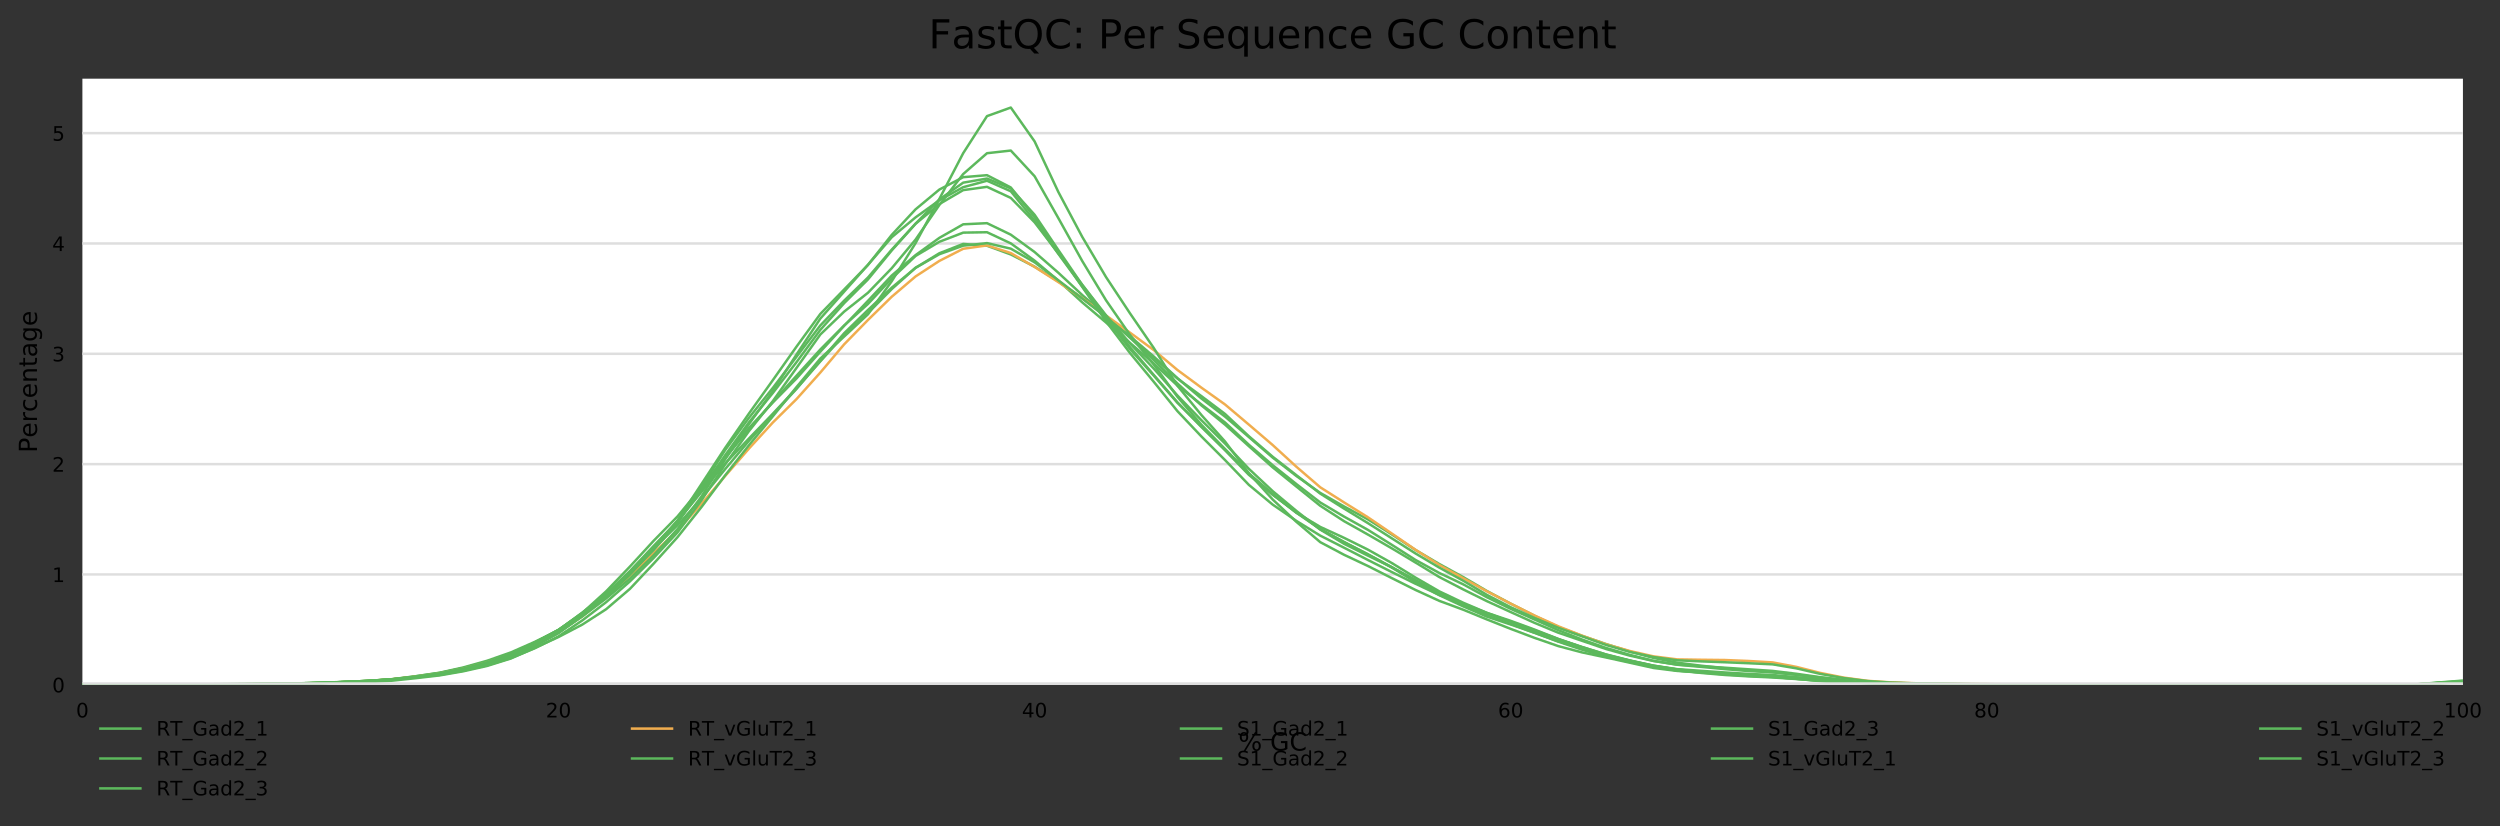 <?xml version="1.0" encoding="utf-8" standalone="no"?>
<!DOCTYPE svg PUBLIC "-//W3C//DTD SVG 1.1//EN"
  "http://www.w3.org/Graphics/SVG/1.1/DTD/svg11.dtd">
<!-- Created with matplotlib (https://matplotlib.org/) -->
<svg height="330.542pt" version="1.1" viewBox="0 0 1000.298 330.542" width="1000.298pt" xmlns="http://www.w3.org/2000/svg" xmlns:xlink="http://www.w3.org/1999/xlink">
 <rect x="0" y="0" width="1000.298" height="330.542" fill="#333333" stroke="none"/>
 <defs>
  <style type="text/css">
*{stroke-linecap:butt;stroke-linejoin:round;}
  </style>
 </defs>
 <g id="figure_1">
  <g id="axes_1">
   <g id="patch_1">
    <path d="M 32.968 273.99 
L 985.463 273.99 
L 985.463 31.483 
L 32.968 31.483 
z
" style="fill:#ffffff;"/>
   </g>
   <g id="matplotlib.axis_1">
    <g id="xtick_1">
     <g id="text_1">
      <!-- 0 -->
      <defs>
       <path d="M 31.781 66.406 
Q 24.172 66.406 20.328 58.906 
Q 16.5 51.422 16.5 36.375 
Q 16.5 21.391 20.328 13.891 
Q 24.172 6.391 31.781 6.391 
Q 39.453 6.391 43.281 13.891 
Q 47.125 21.391 47.125 36.375 
Q 47.125 51.422 43.281 58.906 
Q 39.453 66.406 31.781 66.406 
z
M 31.781 74.219 
Q 44.047 74.219 50.516 64.516 
Q 56.984 54.828 56.984 36.375 
Q 56.984 17.969 50.516 8.266 
Q 44.047 -1.422 31.781 -1.422 
Q 19.531 -1.422 13.062 8.266 
Q 6.594 17.969 6.594 36.375 
Q 6.594 54.828 13.062 64.516 
Q 19.531 74.219 31.781 74.219 
z
" id="DejaVuSans-48"/>
      </defs>
      <g transform="translate(30.423 287.069)scale(0.08 -0.08)">
       <use xlink:href="#DejaVuSans-48"/>
      </g>
     </g>
    </g>
    <g id="xtick_2">
     <g id="text_2">
      <!-- 20 -->
      <defs>
       <path d="M 19.188 8.297 
L 53.609 8.297 
L 53.609 0 
L 7.328 0 
L 7.328 8.297 
Q 12.938 14.109 22.625 23.891 
Q 32.328 33.688 34.812 36.531 
Q 39.547 41.844 41.422 45.531 
Q 43.312 49.219 43.312 52.781 
Q 43.312 58.594 39.234 62.25 
Q 35.156 65.922 28.609 65.922 
Q 23.969 65.922 18.812 64.312 
Q 13.672 62.703 7.812 59.422 
L 7.812 69.391 
Q 13.766 71.781 18.938 73 
Q 24.125 74.219 28.422 74.219 
Q 39.75 74.219 46.484 68.547 
Q 53.219 62.891 53.219 53.422 
Q 53.219 48.922 51.531 44.891 
Q 49.859 40.875 45.406 35.406 
Q 44.188 33.984 37.641 27.219 
Q 31.109 20.453 19.188 8.297 
z
" id="DejaVuSans-50"/>
      </defs>
      <g transform="translate(218.377 287.069)scale(0.08 -0.08)">
       <use xlink:href="#DejaVuSans-50"/>
       <use x="63.623" xlink:href="#DejaVuSans-48"/>
      </g>
     </g>
    </g>
    <g id="xtick_3">
     <g id="text_3">
      <!-- 40 -->
      <defs>
       <path d="M 37.797 64.312 
L 12.891 25.391 
L 37.797 25.391 
z
M 35.203 72.906 
L 47.609 72.906 
L 47.609 25.391 
L 58.016 25.391 
L 58.016 17.188 
L 47.609 17.188 
L 47.609 0 
L 37.797 0 
L 37.797 17.188 
L 4.891 17.188 
L 4.891 26.703 
z
" id="DejaVuSans-52"/>
      </defs>
      <g transform="translate(408.876 287.069)scale(0.08 -0.08)">
       <use xlink:href="#DejaVuSans-52"/>
       <use x="63.623" xlink:href="#DejaVuSans-48"/>
      </g>
     </g>
    </g>
    <g id="xtick_4">
     <g id="text_4">
      <!-- 60 -->
      <defs>
       <path d="M 33.016 40.375 
Q 26.375 40.375 22.484 35.828 
Q 18.609 31.297 18.609 23.391 
Q 18.609 15.531 22.484 10.953 
Q 26.375 6.391 33.016 6.391 
Q 39.656 6.391 43.531 10.953 
Q 47.406 15.531 47.406 23.391 
Q 47.406 31.297 43.531 35.828 
Q 39.656 40.375 33.016 40.375 
z
M 52.594 71.297 
L 52.594 62.312 
Q 48.875 64.062 45.094 64.984 
Q 41.312 65.922 37.594 65.922 
Q 27.828 65.922 22.672 59.328 
Q 17.531 52.734 16.797 39.406 
Q 19.672 43.656 24.016 45.922 
Q 28.375 48.188 33.594 48.188 
Q 44.578 48.188 50.953 41.516 
Q 57.328 34.859 57.328 23.391 
Q 57.328 12.156 50.688 5.359 
Q 44.047 -1.422 33.016 -1.422 
Q 20.359 -1.422 13.672 8.266 
Q 6.984 17.969 6.984 36.375 
Q 6.984 53.656 15.188 63.938 
Q 23.391 74.219 37.203 74.219 
Q 40.922 74.219 44.703 73.484 
Q 48.484 72.75 52.594 71.297 
z
" id="DejaVuSans-54"/>
      </defs>
      <g transform="translate(599.375 287.069)scale(0.08 -0.08)">
       <use xlink:href="#DejaVuSans-54"/>
       <use x="63.623" xlink:href="#DejaVuSans-48"/>
      </g>
     </g>
    </g>
    <g id="xtick_5">
     <g id="text_5">
      <!-- 80 -->
      <defs>
       <path d="M 31.781 34.625 
Q 24.75 34.625 20.719 30.859 
Q 16.703 27.094 16.703 20.516 
Q 16.703 13.922 20.719 10.156 
Q 24.75 6.391 31.781 6.391 
Q 38.812 6.391 42.859 10.172 
Q 46.922 13.969 46.922 20.516 
Q 46.922 27.094 42.891 30.859 
Q 38.875 34.625 31.781 34.625 
z
M 21.922 38.812 
Q 15.578 40.375 12.031 44.719 
Q 8.5 49.078 8.5 55.328 
Q 8.5 64.062 14.719 69.141 
Q 20.953 74.219 31.781 74.219 
Q 42.672 74.219 48.875 69.141 
Q 55.078 64.062 55.078 55.328 
Q 55.078 49.078 51.531 44.719 
Q 48 40.375 41.703 38.812 
Q 48.828 37.156 52.797 32.312 
Q 56.781 27.484 56.781 20.516 
Q 56.781 9.906 50.312 4.234 
Q 43.844 -1.422 31.781 -1.422 
Q 19.734 -1.422 13.25 4.234 
Q 6.781 9.906 6.781 20.516 
Q 6.781 27.484 10.781 32.312 
Q 14.797 37.156 21.922 38.812 
z
M 18.312 54.391 
Q 18.312 48.734 21.844 45.562 
Q 25.391 42.391 31.781 42.391 
Q 38.141 42.391 41.719 45.562 
Q 45.312 48.734 45.312 54.391 
Q 45.312 60.062 41.719 63.234 
Q 38.141 66.406 31.781 66.406 
Q 25.391 66.406 21.844 63.234 
Q 18.312 60.062 18.312 54.391 
z
" id="DejaVuSans-56"/>
      </defs>
      <g transform="translate(789.874 287.069)scale(0.08 -0.08)">
       <use xlink:href="#DejaVuSans-56"/>
       <use x="63.623" xlink:href="#DejaVuSans-48"/>
      </g>
     </g>
    </g>
    <g id="xtick_6">
     <g id="text_6">
      <!-- 100 -->
      <defs>
       <path d="M 12.406 8.297 
L 28.516 8.297 
L 28.516 63.922 
L 10.984 60.406 
L 10.984 69.391 
L 28.422 72.906 
L 38.281 72.906 
L 38.281 8.297 
L 54.391 8.297 
L 54.391 0 
L 12.406 0 
z
" id="DejaVuSans-49"/>
      </defs>
      <g transform="translate(977.828 287.069)scale(0.08 -0.08)">
       <use xlink:href="#DejaVuSans-49"/>
       <use x="63.623" xlink:href="#DejaVuSans-48"/>
       <use x="127.246" xlink:href="#DejaVuSans-48"/>
      </g>
     </g>
    </g>
    <g id="text_7">
     <!-- % GC -->
     <defs>
      <path d="M 72.703 32.078 
Q 68.453 32.078 66.031 28.469 
Q 63.625 24.859 63.625 18.406 
Q 63.625 12.062 66.031 8.422 
Q 68.453 4.781 72.703 4.781 
Q 76.859 4.781 79.266 8.422 
Q 81.688 12.062 81.688 18.406 
Q 81.688 24.812 79.266 28.438 
Q 76.859 32.078 72.703 32.078 
z
M 72.703 38.281 
Q 80.422 38.281 84.953 32.906 
Q 89.5 27.547 89.5 18.406 
Q 89.5 9.281 84.938 3.922 
Q 80.375 -1.422 72.703 -1.422 
Q 64.891 -1.422 60.344 3.922 
Q 55.812 9.281 55.812 18.406 
Q 55.812 27.594 60.375 32.938 
Q 64.938 38.281 72.703 38.281 
z
M 22.312 68.016 
Q 18.109 68.016 15.688 64.375 
Q 13.281 60.75 13.281 54.391 
Q 13.281 47.953 15.672 44.328 
Q 18.062 40.719 22.312 40.719 
Q 26.562 40.719 28.969 44.328 
Q 31.391 47.953 31.391 54.391 
Q 31.391 60.688 28.953 64.344 
Q 26.516 68.016 22.312 68.016 
z
M 66.406 74.219 
L 74.219 74.219 
L 28.609 -1.422 
L 20.797 -1.422 
z
M 22.312 74.219 
Q 30.031 74.219 34.609 68.875 
Q 39.203 63.531 39.203 54.391 
Q 39.203 45.172 34.641 39.844 
Q 30.078 34.516 22.312 34.516 
Q 14.547 34.516 10.031 39.859 
Q 5.516 45.219 5.516 54.391 
Q 5.516 63.484 10.047 68.844 
Q 14.594 74.219 22.312 74.219 
z
" id="DejaVuSans-37"/>
      <path id="DejaVuSans-32"/>
      <path d="M 59.516 10.406 
L 59.516 29.984 
L 43.406 29.984 
L 43.406 38.094 
L 69.281 38.094 
L 69.281 6.781 
Q 63.578 2.734 56.688 0.656 
Q 49.812 -1.422 42 -1.422 
Q 24.906 -1.422 15.25 8.562 
Q 5.609 18.562 5.609 36.375 
Q 5.609 54.25 15.25 64.234 
Q 24.906 74.219 42 74.219 
Q 49.125 74.219 55.547 72.453 
Q 61.969 70.703 67.391 67.281 
L 67.391 56.781 
Q 61.922 61.422 55.766 63.766 
Q 49.609 66.109 42.828 66.109 
Q 29.438 66.109 22.719 58.641 
Q 16.016 51.172 16.016 36.375 
Q 16.016 21.625 22.719 14.156 
Q 29.438 6.688 42.828 6.688 
Q 48.047 6.688 52.141 7.594 
Q 56.25 8.5 59.516 10.406 
z
" id="DejaVuSans-71"/>
      <path d="M 64.406 67.281 
L 64.406 56.891 
Q 59.422 61.531 53.781 63.812 
Q 48.141 66.109 41.797 66.109 
Q 29.297 66.109 22.656 58.469 
Q 16.016 50.828 16.016 36.375 
Q 16.016 21.969 22.656 14.328 
Q 29.297 6.688 41.797 6.688 
Q 48.141 6.688 53.781 8.984 
Q 59.422 11.281 64.406 15.922 
L 64.406 5.609 
Q 59.234 2.094 53.438 0.328 
Q 47.656 -1.422 41.219 -1.422 
Q 24.656 -1.422 15.125 8.703 
Q 5.609 18.844 5.609 36.375 
Q 5.609 53.953 15.125 64.078 
Q 24.656 74.219 41.219 74.219 
Q 47.75 74.219 53.531 72.484 
Q 59.328 70.75 64.406 67.281 
z
" id="DejaVuSans-67"/>
     </defs>
     <g transform="translate(495.51 300.331)scale(0.1 -0.1)">
      <use xlink:href="#DejaVuSans-37"/>
      <use x="95.02" xlink:href="#DejaVuSans-32"/>
      <use x="126.807" xlink:href="#DejaVuSans-71"/>
      <use x="204.297" xlink:href="#DejaVuSans-67"/>
     </g>
    </g>
   </g>
   <g id="matplotlib.axis_2">
    <g id="ytick_1">
     <g id="line2d_1">
      <path clip-path="url(#p793d096cd6)" d="M 32.968 273.99 
L 985.463 273.99 
" style="fill:none;stroke:#dedede;stroke-linecap:square;"/>
     </g>
     <g id="text_8">
      <!-- 0 -->
      <g transform="translate(20.878 277.029)scale(0.08 -0.08)">
       <use xlink:href="#DejaVuSans-48"/>
      </g>
     </g>
    </g>
    <g id="ytick_2">
     <g id="line2d_2">
      <path clip-path="url(#p793d096cd6)" d="M 32.968 229.847 
L 985.463 229.847 
" style="fill:none;stroke:#dedede;stroke-linecap:square;"/>
     </g>
     <g id="text_9">
      <!-- 1 -->
      <g transform="translate(20.878 232.886)scale(0.08 -0.08)">
       <use xlink:href="#DejaVuSans-49"/>
      </g>
     </g>
    </g>
    <g id="ytick_3">
     <g id="line2d_3">
      <path clip-path="url(#p793d096cd6)" d="M 32.968 185.703 
L 985.463 185.703 
" style="fill:none;stroke:#dedede;stroke-linecap:square;"/>
     </g>
     <g id="text_10">
      <!-- 2 -->
      <g transform="translate(20.878 188.743)scale(0.08 -0.08)">
       <use xlink:href="#DejaVuSans-50"/>
      </g>
     </g>
    </g>
    <g id="ytick_4">
     <g id="line2d_4">
      <path clip-path="url(#p793d096cd6)" d="M 32.968 141.56 
L 985.463 141.56 
" style="fill:none;stroke:#dedede;stroke-linecap:square;"/>
     </g>
     <g id="text_11">
      <!-- 3 -->
      <defs>
       <path d="M 40.578 39.312 
Q 47.656 37.797 51.625 33 
Q 55.609 28.219 55.609 21.188 
Q 55.609 10.406 48.188 4.484 
Q 40.766 -1.422 27.094 -1.422 
Q 22.516 -1.422 17.656 -0.516 
Q 12.797 0.391 7.625 2.203 
L 7.625 11.719 
Q 11.719 9.328 16.594 8.109 
Q 21.484 6.891 26.812 6.891 
Q 36.078 6.891 40.938 10.547 
Q 45.797 14.203 45.797 21.188 
Q 45.797 27.641 41.281 31.266 
Q 36.766 34.906 28.719 34.906 
L 20.219 34.906 
L 20.219 43.016 
L 29.109 43.016 
Q 36.375 43.016 40.234 45.922 
Q 44.094 48.828 44.094 54.297 
Q 44.094 59.906 40.109 62.906 
Q 36.141 65.922 28.719 65.922 
Q 24.656 65.922 20.016 65.031 
Q 15.375 64.156 9.812 62.312 
L 9.812 71.094 
Q 15.438 72.656 20.344 73.438 
Q 25.25 74.219 29.594 74.219 
Q 40.828 74.219 47.359 69.109 
Q 53.906 64.016 53.906 55.328 
Q 53.906 49.266 50.438 45.094 
Q 46.969 40.922 40.578 39.312 
z
" id="DejaVuSans-51"/>
      </defs>
      <g transform="translate(20.878 144.599)scale(0.08 -0.08)">
       <use xlink:href="#DejaVuSans-51"/>
      </g>
     </g>
    </g>
    <g id="ytick_5">
     <g id="line2d_5">
      <path clip-path="url(#p793d096cd6)" d="M 32.968 97.416 
L 985.463 97.416 
" style="fill:none;stroke:#dedede;stroke-linecap:square;"/>
     </g>
     <g id="text_12">
      <!-- 4 -->
      <g transform="translate(20.878 100.456)scale(0.08 -0.08)">
       <use xlink:href="#DejaVuSans-52"/>
      </g>
     </g>
    </g>
    <g id="ytick_6">
     <g id="line2d_6">
      <path clip-path="url(#p793d096cd6)" d="M 32.968 53.273 
L 985.463 53.273 
" style="fill:none;stroke:#dedede;stroke-linecap:square;"/>
     </g>
     <g id="text_13">
      <!-- 5 -->
      <defs>
       <path d="M 10.797 72.906 
L 49.516 72.906 
L 49.516 64.594 
L 19.828 64.594 
L 19.828 46.734 
Q 21.969 47.469 24.109 47.828 
Q 26.266 48.188 28.422 48.188 
Q 40.625 48.188 47.75 41.5 
Q 54.891 34.812 54.891 23.391 
Q 54.891 11.625 47.562 5.094 
Q 40.234 -1.422 26.906 -1.422 
Q 22.312 -1.422 17.547 -0.641 
Q 12.797 0.141 7.719 1.703 
L 7.719 11.625 
Q 12.109 9.234 16.797 8.062 
Q 21.484 6.891 26.703 6.891 
Q 35.156 6.891 40.078 11.328 
Q 45.016 15.766 45.016 23.391 
Q 45.016 31 40.078 35.438 
Q 35.156 39.891 26.703 39.891 
Q 22.75 39.891 18.812 39.016 
Q 14.891 38.141 10.797 36.281 
z
" id="DejaVuSans-53"/>
      </defs>
      <g transform="translate(20.878 56.312)scale(0.08 -0.08)">
       <use xlink:href="#DejaVuSans-53"/>
      </g>
     </g>
    </g>
    <g id="text_14">
     <!-- Percentage -->
     <defs>
      <path d="M 19.672 64.797 
L 19.672 37.406 
L 32.078 37.406 
Q 38.969 37.406 42.719 40.969 
Q 46.484 44.531 46.484 51.125 
Q 46.484 57.672 42.719 61.234 
Q 38.969 64.797 32.078 64.797 
z
M 9.812 72.906 
L 32.078 72.906 
Q 44.344 72.906 50.609 67.359 
Q 56.891 61.812 56.891 51.125 
Q 56.891 40.328 50.609 34.812 
Q 44.344 29.297 32.078 29.297 
L 19.672 29.297 
L 19.672 0 
L 9.812 0 
z
" id="DejaVuSans-80"/>
      <path d="M 56.203 29.594 
L 56.203 25.203 
L 14.891 25.203 
Q 15.484 15.922 20.484 11.062 
Q 25.484 6.203 34.422 6.203 
Q 39.594 6.203 44.453 7.469 
Q 49.312 8.734 54.109 11.281 
L 54.109 2.781 
Q 49.266 0.734 44.188 -0.344 
Q 39.109 -1.422 33.891 -1.422 
Q 20.797 -1.422 13.156 6.188 
Q 5.516 13.812 5.516 26.812 
Q 5.516 40.234 12.766 48.109 
Q 20.016 56 32.328 56 
Q 43.359 56 49.781 48.891 
Q 56.203 41.797 56.203 29.594 
z
M 47.219 32.234 
Q 47.125 39.594 43.094 43.984 
Q 39.062 48.391 32.422 48.391 
Q 24.906 48.391 20.391 44.141 
Q 15.875 39.891 15.188 32.172 
z
" id="DejaVuSans-101"/>
      <path d="M 41.109 46.297 
Q 39.594 47.172 37.812 47.578 
Q 36.031 48 33.891 48 
Q 26.266 48 22.188 43.047 
Q 18.109 38.094 18.109 28.812 
L 18.109 0 
L 9.078 0 
L 9.078 54.688 
L 18.109 54.688 
L 18.109 46.188 
Q 20.953 51.172 25.484 53.578 
Q 30.031 56 36.531 56 
Q 37.453 56 38.578 55.875 
Q 39.703 55.766 41.062 55.516 
z
" id="DejaVuSans-114"/>
      <path d="M 48.781 52.594 
L 48.781 44.188 
Q 44.969 46.297 41.141 47.344 
Q 37.312 48.391 33.406 48.391 
Q 24.656 48.391 19.812 42.844 
Q 14.984 37.312 14.984 27.297 
Q 14.984 17.281 19.812 11.734 
Q 24.656 6.203 33.406 6.203 
Q 37.312 6.203 41.141 7.25 
Q 44.969 8.297 48.781 10.406 
L 48.781 2.094 
Q 45.016 0.344 40.984 -0.531 
Q 36.969 -1.422 32.422 -1.422 
Q 20.062 -1.422 12.781 6.344 
Q 5.516 14.109 5.516 27.297 
Q 5.516 40.672 12.859 48.328 
Q 20.219 56 33.016 56 
Q 37.156 56 41.109 55.141 
Q 45.062 54.297 48.781 52.594 
z
" id="DejaVuSans-99"/>
      <path d="M 54.891 33.016 
L 54.891 0 
L 45.906 0 
L 45.906 32.719 
Q 45.906 40.484 42.875 44.328 
Q 39.844 48.188 33.797 48.188 
Q 26.516 48.188 22.312 43.547 
Q 18.109 38.922 18.109 30.906 
L 18.109 0 
L 9.078 0 
L 9.078 54.688 
L 18.109 54.688 
L 18.109 46.188 
Q 21.344 51.125 25.703 53.562 
Q 30.078 56 35.797 56 
Q 45.219 56 50.047 50.172 
Q 54.891 44.344 54.891 33.016 
z
" id="DejaVuSans-110"/>
      <path d="M 18.312 70.219 
L 18.312 54.688 
L 36.812 54.688 
L 36.812 47.703 
L 18.312 47.703 
L 18.312 18.016 
Q 18.312 11.328 20.141 9.422 
Q 21.969 7.516 27.594 7.516 
L 36.812 7.516 
L 36.812 0 
L 27.594 0 
Q 17.188 0 13.234 3.875 
Q 9.281 7.766 9.281 18.016 
L 9.281 47.703 
L 2.688 47.703 
L 2.688 54.688 
L 9.281 54.688 
L 9.281 70.219 
z
" id="DejaVuSans-116"/>
      <path d="M 34.281 27.484 
Q 23.391 27.484 19.188 25 
Q 14.984 22.516 14.984 16.5 
Q 14.984 11.719 18.141 8.906 
Q 21.297 6.109 26.703 6.109 
Q 34.188 6.109 38.703 11.406 
Q 43.219 16.703 43.219 25.484 
L 43.219 27.484 
z
M 52.203 31.203 
L 52.203 0 
L 43.219 0 
L 43.219 8.297 
Q 40.141 3.328 35.547 0.953 
Q 30.953 -1.422 24.312 -1.422 
Q 15.922 -1.422 10.953 3.297 
Q 6 8.016 6 15.922 
Q 6 25.141 12.172 29.828 
Q 18.359 34.516 30.609 34.516 
L 43.219 34.516 
L 43.219 35.406 
Q 43.219 41.609 39.141 45 
Q 35.062 48.391 27.688 48.391 
Q 23 48.391 18.547 47.266 
Q 14.109 46.141 10.016 43.891 
L 10.016 52.203 
Q 14.938 54.109 19.578 55.047 
Q 24.219 56 28.609 56 
Q 40.484 56 46.344 49.844 
Q 52.203 43.703 52.203 31.203 
z
" id="DejaVuSans-97"/>
      <path d="M 45.406 27.984 
Q 45.406 37.75 41.375 43.109 
Q 37.359 48.484 30.078 48.484 
Q 22.859 48.484 18.828 43.109 
Q 14.797 37.75 14.797 27.984 
Q 14.797 18.266 18.828 12.891 
Q 22.859 7.516 30.078 7.516 
Q 37.359 7.516 41.375 12.891 
Q 45.406 18.266 45.406 27.984 
z
M 54.391 6.781 
Q 54.391 -7.172 48.188 -13.984 
Q 42 -20.797 29.203 -20.797 
Q 24.469 -20.797 20.266 -20.094 
Q 16.062 -19.391 12.109 -17.922 
L 12.109 -9.188 
Q 16.062 -11.328 19.922 -12.344 
Q 23.781 -13.375 27.781 -13.375 
Q 36.625 -13.375 41.016 -8.766 
Q 45.406 -4.156 45.406 5.172 
L 45.406 9.625 
Q 42.625 4.781 38.281 2.391 
Q 33.938 0 27.875 0 
Q 17.828 0 11.672 7.656 
Q 5.516 15.328 5.516 27.984 
Q 5.516 40.672 11.672 48.328 
Q 17.828 56 27.875 56 
Q 33.938 56 38.281 53.609 
Q 42.625 51.219 45.406 46.391 
L 45.406 54.688 
L 54.391 54.688 
z
" id="DejaVuSans-103"/>
     </defs>
     <g transform="translate(14.798 181.149)rotate(-90)scale(0.1 -0.1)">
      <use xlink:href="#DejaVuSans-80"/>
      <use x="60.256" xlink:href="#DejaVuSans-101"/>
      <use x="121.779" xlink:href="#DejaVuSans-114"/>
      <use x="162.861" xlink:href="#DejaVuSans-99"/>
      <use x="217.842" xlink:href="#DejaVuSans-101"/>
      <use x="279.365" xlink:href="#DejaVuSans-110"/>
      <use x="342.744" xlink:href="#DejaVuSans-116"/>
      <use x="381.953" xlink:href="#DejaVuSans-97"/>
      <use x="443.232" xlink:href="#DejaVuSans-103"/>
      <use x="506.709" xlink:href="#DejaVuSans-101"/>
     </g>
    </g>
   </g>
   <g id="line2d_7">
    <path clip-path="url(#p793d096cd6)" d="M 32.968 273.976 
L 42.493 273.958 
L 52.018 273.939 
L 61.543 273.928 
L 71.068 273.895 
L 80.593 273.871 
L 90.118 273.837 
L 99.643 273.787 
L 109.168 273.678 
L 118.693 273.5 
L 128.218 273.305 
L 137.743 272.946 
L 147.268 272.538 
L 156.792 271.853 
L 166.317 270.604 
L 175.842 269.246 
L 185.367 267.311 
L 194.892 264.744 
L 204.417 261.524 
L 213.942 257.186 
L 223.467 252.045 
L 232.992 245.344 
L 242.517 237.629 
L 252.042 228.494 
L 261.567 218.425 
L 271.092 208.545 
L 280.617 196.873 
L 290.142 185.422 
L 299.667 175.449 
L 309.192 165.572 
L 318.717 155.397 
L 328.242 144.58 
L 337.767 134.04 
L 347.291 125.263 
L 356.816 115.656 
L 366.341 107.139 
L 375.866 101.323 
L 385.391 97.597 
L 394.916 98.339 
L 404.441 101.816 
L 413.966 106.705 
L 423.491 112.645 
L 433.016 119.285 
L 442.541 126.622 
L 452.066 134.502 
L 461.591 142.605 
L 471.116 151.303 
L 480.641 159.407 
L 490.166 166.708 
L 499.691 174.875 
L 509.216 183.082 
L 518.741 190.489 
L 528.266 197.221 
L 537.79 202.647 
L 547.315 207.798 
L 556.84 213.788 
L 566.365 220.053 
L 575.89 225.671 
L 585.415 230.885 
L 594.94 236.472 
L 604.465 241.547 
L 613.99 246.387 
L 623.515 250.876 
L 633.04 254.421 
L 642.565 257.681 
L 652.09 260.642 
L 661.615 263.269 
L 671.14 265.147 
L 680.665 266.356 
L 690.19 267.39 
L 699.715 268.21 
L 709.24 268.907 
L 718.765 269.944 
L 728.289 271.086 
L 737.814 272.068 
L 747.339 272.819 
L 756.864 273.207 
L 766.389 273.493 
L 775.914 273.652 
L 785.439 273.738 
L 794.964 273.799 
L 804.489 273.832 
L 814.014 273.85 
L 823.539 273.857 
L 833.064 273.888 
L 842.589 273.922 
L 852.114 273.93 
L 861.639 273.927 
L 871.164 273.94 
L 880.689 273.959 
L 890.214 273.968 
L 899.739 273.973 
L 909.264 273.976 
L 918.788 273.98 
L 928.313 273.986 
L 937.838 273.987 
L 947.363 273.979 
L 956.888 273.934 
L 966.413 273.855 
L 975.938 273.251 
L 985.463 272.689 
" style="fill:none;stroke:#5cb85c;stroke-linecap:square;"/>
   </g>
   <g id="line2d_8">
    <path clip-path="url(#p793d096cd6)" d="M 32.968 273.965 
L 42.493 273.955 
L 52.018 273.945 
L 61.543 273.926 
L 71.068 273.892 
L 80.593 273.867 
L 90.118 273.84 
L 99.643 273.792 
L 109.168 273.692 
L 118.693 273.495 
L 128.218 273.255 
L 137.743 272.868 
L 147.268 272.438 
L 156.792 271.749 
L 166.317 270.572 
L 175.842 269.175 
L 185.367 267.058 
L 194.892 264.379 
L 204.417 261.039 
L 213.942 256.834 
L 223.467 252.101 
L 232.992 245.23 
L 242.517 236.605 
L 252.042 226.696 
L 261.567 216.345 
L 271.092 206.621 
L 280.617 195.074 
L 290.142 182.937 
L 299.667 171.765 
L 309.192 160.884 
L 318.717 150.321 
L 328.242 139.823 
L 337.767 130.215 
L 347.291 121.619 
L 356.816 111.409 
L 366.341 102.411 
L 375.866 96.741 
L 385.391 93.08 
L 394.916 92.92 
L 404.441 97.38 
L 413.966 104.29 
L 423.491 112.302 
L 433.016 120.974 
L 442.541 129.051 
L 452.066 137.129 
L 461.591 145.422 
L 471.116 154.274 
L 480.641 161.784 
L 490.166 169.054 
L 499.691 177.942 
L 509.216 186.131 
L 518.741 193.71 
L 528.266 201.053 
L 537.79 206.71 
L 547.315 212.004 
L 556.84 217.957 
L 566.365 224.044 
L 575.89 229.264 
L 585.415 233.778 
L 594.94 238.971 
L 604.465 243.626 
L 613.99 247.872 
L 623.515 252.153 
L 633.04 255.904 
L 642.565 259.241 
L 652.09 262.008 
L 661.615 264.421 
L 671.14 265.984 
L 680.665 266.837 
L 690.19 267.741 
L 699.715 268.504 
L 709.24 269.022 
L 718.765 270.022 
L 728.289 271.271 
L 737.814 272.276 
L 747.339 272.993 
L 756.864 273.368 
L 766.389 273.577 
L 775.914 273.688 
L 785.439 273.773 
L 794.964 273.825 
L 804.489 273.861 
L 814.014 273.909 
L 823.539 273.942 
L 833.064 273.956 
L 842.589 273.965 
L 852.114 273.968 
L 861.639 273.971 
L 871.164 273.971 
L 880.689 273.973 
L 890.214 273.976 
L 899.739 273.977 
L 909.264 273.977 
L 918.788 273.978 
L 928.313 273.982 
L 937.838 273.985 
L 947.363 273.977 
L 956.888 273.934 
L 966.413 273.868 
L 975.938 273.154 
L 985.463 272.469 
" style="fill:none;stroke:#5cb85c;stroke-linecap:square;"/>
   </g>
   <g id="line2d_9">
    <path clip-path="url(#p793d096cd6)" d="M 32.968 273.971 
L 42.493 273.964 
L 52.018 273.954 
L 61.543 273.936 
L 71.068 273.898 
L 80.593 273.863 
L 90.118 273.801 
L 99.643 273.718 
L 109.168 273.607 
L 118.693 273.442 
L 128.218 273.235 
L 137.743 272.862 
L 147.268 272.42 
L 156.792 271.78 
L 166.317 270.741 
L 175.842 269.38 
L 185.367 267.293 
L 194.892 264.709 
L 204.417 261.48 
L 213.942 257.159 
L 223.467 252.23 
L 232.992 245.648 
L 242.517 237.787 
L 252.042 228.995 
L 261.567 219.008 
L 271.092 208.646 
L 280.617 196.44 
L 290.142 183.382 
L 299.667 171.26 
L 309.192 161.058 
L 318.717 151.41 
L 328.242 140.695 
L 337.767 130.359 
L 347.291 120.364 
L 356.816 110.237 
L 366.341 102.068 
L 375.866 95.169 
L 385.391 89.75 
L 394.916 89.294 
L 404.441 93.898 
L 413.966 100.849 
L 423.491 109.157 
L 433.016 118.04 
L 442.541 126.349 
L 452.066 135.076 
L 461.591 144.002 
L 471.116 153.434 
L 480.641 162.16 
L 490.166 169.908 
L 499.691 178.53 
L 509.216 186.998 
L 518.741 194.707 
L 528.266 202.385 
L 537.79 208.538 
L 547.315 213.883 
L 556.84 219.38 
L 566.365 225.084 
L 575.89 230.888 
L 585.415 235.819 
L 594.94 240.539 
L 604.465 244.9 
L 613.99 249.225 
L 623.515 253.167 
L 633.04 256.416 
L 642.565 259.677 
L 652.09 262.333 
L 661.615 264.478 
L 671.14 265.925 
L 680.665 266.568 
L 690.19 267.166 
L 699.715 267.801 
L 709.24 268.437 
L 718.765 269.592 
L 728.289 270.95 
L 737.814 272.058 
L 747.339 272.856 
L 756.864 273.257 
L 766.389 273.513 
L 775.914 273.665 
L 785.439 273.762 
L 794.964 273.83 
L 804.489 273.871 
L 814.014 273.909 
L 823.539 273.934 
L 833.064 273.948 
L 842.589 273.952 
L 852.114 273.959 
L 861.639 273.96 
L 871.164 273.96 
L 880.689 273.966 
L 890.214 273.971 
L 899.739 273.972 
L 909.264 273.974 
L 918.788 273.978 
L 928.313 273.98 
L 937.838 273.983 
L 947.363 273.978 
L 956.888 273.928 
L 966.413 273.847 
L 975.938 273.061 
L 985.463 272.31 
" style="fill:none;stroke:#5cb85c;stroke-linecap:square;"/>
   </g>
   <g id="line2d_10">
    <path clip-path="url(#p793d096cd6)" d="M 32.968 273.974 
L 42.493 273.962 
L 52.018 273.944 
L 61.543 273.918 
L 71.068 273.884 
L 80.593 273.855 
L 90.118 273.806 
L 99.643 273.736 
L 109.168 273.626 
L 118.693 273.47 
L 128.218 273.267 
L 137.743 272.894 
L 147.268 272.455 
L 156.792 271.792 
L 166.317 270.757 
L 175.842 269.532 
L 185.367 267.608 
L 194.892 265.087 
L 204.417 261.854 
L 213.942 257.579 
L 223.467 252.899 
L 232.992 246.611 
L 242.517 238.817 
L 252.042 230.354 
L 261.567 221.297 
L 271.092 212.245 
L 280.617 201.655 
L 290.142 190.47 
L 299.667 179.483 
L 309.192 169.086 
L 318.717 159.666 
L 328.242 149.052 
L 337.767 137.766 
L 347.291 128.021 
L 356.816 118.716 
L 366.341 110.603 
L 375.866 104.391 
L 385.391 99.538 
L 394.916 98.194 
L 404.441 101.246 
L 413.966 106.815 
L 423.491 112.895 
L 433.016 119.311 
L 442.541 126.222 
L 452.066 133.047 
L 461.591 140.038 
L 471.116 148.033 
L 480.641 155.066 
L 490.166 161.849 
L 499.691 169.896 
L 509.216 178.061 
L 518.741 186.784 
L 528.266 194.982 
L 537.79 201.034 
L 547.315 206.967 
L 556.84 213.434 
L 566.365 219.971 
L 575.89 226.069 
L 585.415 231.337 
L 594.94 236.601 
L 604.465 241.529 
L 613.99 246.28 
L 623.515 250.592 
L 633.04 254.343 
L 642.565 257.778 
L 652.09 260.468 
L 661.615 262.617 
L 671.14 263.833 
L 680.665 263.98 
L 690.19 264.085 
L 699.715 264.474 
L 709.24 265.034 
L 718.765 266.828 
L 728.289 269.239 
L 737.814 271.132 
L 747.339 272.417 
L 756.864 273.046 
L 766.389 273.374 
L 775.914 273.544 
L 785.439 273.637 
L 794.964 273.715 
L 804.489 273.809 
L 814.014 273.879 
L 823.539 273.905 
L 833.064 273.913 
L 842.589 273.923 
L 852.114 273.942 
L 861.639 273.955 
L 871.164 273.961 
L 880.689 273.967 
L 890.214 273.971 
L 899.739 273.971 
L 909.264 273.971 
L 918.788 273.975 
L 928.313 273.983 
L 937.838 273.987 
L 947.363 273.979 
L 956.888 273.932 
L 966.413 273.866 
L 975.938 273.38 
L 985.463 272.92 
" style="fill:none;stroke:#f0ad4e;stroke-linecap:square;"/>
   </g>
   <g id="line2d_11">
    <path clip-path="url(#p793d096cd6)" d="M 32.968 273.976 
L 42.493 273.965 
L 52.018 273.955 
L 61.543 273.942 
L 71.068 273.911 
L 80.593 273.872 
L 90.118 273.8 
L 99.643 273.728 
L 109.168 273.63 
L 118.693 273.443 
L 128.218 273.217 
L 137.743 272.901 
L 147.268 272.523 
L 156.792 271.845 
L 166.317 270.776 
L 175.842 269.499 
L 185.367 267.556 
L 194.892 265.052 
L 204.417 261.747 
L 213.942 257.197 
L 223.467 251.993 
L 232.992 245.648 
L 242.517 238.457 
L 252.042 229.531 
L 261.567 219.414 
L 271.092 210.166 
L 280.617 199.484 
L 290.142 187.706 
L 299.667 176.388 
L 309.192 165.899 
L 318.717 155.578 
L 328.242 144.331 
L 337.767 133.329 
L 347.291 124.023 
L 356.816 115.083 
L 366.341 107.157 
L 375.866 101.714 
L 385.391 98.296 
L 394.916 97.268 
L 404.441 99.5 
L 413.966 104.963 
L 423.491 112.179 
L 433.016 119.445 
L 442.541 126.859 
L 452.066 134.845 
L 461.591 143.076 
L 471.116 151.461 
L 480.641 158.447 
L 490.166 165.632 
L 499.691 174.538 
L 509.216 182.74 
L 518.741 190.157 
L 528.266 197.513 
L 537.79 203.504 
L 547.315 209.309 
L 556.84 215.365 
L 566.365 221.451 
L 575.89 227.115 
L 585.415 232.328 
L 594.94 238.026 
L 604.465 242.972 
L 613.99 247.276 
L 623.515 251.197 
L 633.04 254.616 
L 642.565 258.048 
L 652.09 260.823 
L 661.615 262.899 
L 671.14 264.2 
L 680.665 264.632 
L 690.19 264.982 
L 699.715 265.376 
L 709.24 265.821 
L 718.765 267.425 
L 728.289 269.63 
L 737.814 271.327 
L 747.339 272.508 
L 756.864 273.123 
L 766.389 273.432 
L 775.914 273.579 
L 785.439 273.69 
L 794.964 273.764 
L 804.489 273.806 
L 814.014 273.854 
L 823.539 273.888 
L 833.064 273.916 
L 842.589 273.944 
L 852.114 273.957 
L 861.639 273.963 
L 871.164 273.966 
L 880.689 273.968 
L 890.214 273.972 
L 899.739 273.976 
L 909.264 273.979 
L 918.788 273.981 
L 928.313 273.984 
L 937.838 273.986 
L 947.363 273.979 
L 956.888 273.935 
L 966.413 273.867 
L 975.938 273.267 
L 985.463 272.692 
" style="fill:none;stroke:#5cb85c;stroke-linecap:square;"/>
   </g>
   <g id="line2d_12">
    <path clip-path="url(#p793d096cd6)" d="M 32.968 273.977 
L 42.493 273.973 
L 52.018 273.962 
L 61.543 273.939 
L 71.068 273.916 
L 80.593 273.893 
L 90.118 273.836 
L 99.643 273.755 
L 109.168 273.679 
L 118.693 273.568 
L 128.218 273.361 
L 137.743 272.908 
L 147.268 272.412 
L 156.792 271.845 
L 166.317 270.949 
L 175.842 269.798 
L 185.367 268.099 
L 194.892 265.834 
L 204.417 262.807 
L 213.942 258.394 
L 223.467 253.079 
L 232.992 246.638 
L 242.517 239.464 
L 252.042 231.533 
L 261.567 222.123 
L 271.092 211.684 
L 280.617 198.715 
L 290.142 183.785 
L 299.667 169.689 
L 309.192 156.513 
L 318.717 141.828 
L 328.242 127.448 
L 337.767 116.681 
L 347.291 105.948 
L 356.816 94.915 
L 366.341 86.971 
L 375.866 80.115 
L 385.391 74.894 
L 394.916 72.32 
L 404.441 76.534 
L 413.966 88.288 
L 423.491 101.602 
L 433.016 114.586 
L 442.541 127.543 
L 452.066 139.589 
L 461.591 150.237 
L 471.116 161.169 
L 480.641 170.598 
L 490.166 179.817 
L 499.691 189.585 
L 509.216 197.926 
L 518.741 205.15 
L 528.266 210.835 
L 537.79 215.201 
L 547.315 219.913 
L 556.84 225.255 
L 566.365 231.103 
L 575.89 236.617 
L 585.415 241.139 
L 594.94 245.213 
L 604.465 248.412 
L 613.99 251.904 
L 623.515 255.658 
L 633.04 258.897 
L 642.565 261.844 
L 652.09 264.233 
L 661.615 266.333 
L 671.14 267.884 
L 680.665 268.825 
L 690.19 269.651 
L 699.715 270.362 
L 709.24 270.831 
L 718.765 271.617 
L 728.289 272.544 
L 737.814 273.054 
L 747.339 273.336 
L 756.864 273.553 
L 766.389 273.688 
L 775.914 273.746 
L 785.439 273.791 
L 794.964 273.832 
L 804.489 273.88 
L 814.014 273.911 
L 823.539 273.924 
L 833.064 273.937 
L 842.589 273.954 
L 852.114 273.965 
L 861.639 273.975 
L 871.164 273.981 
L 880.689 273.977 
L 890.214 273.976 
L 899.739 273.98 
L 909.264 273.98 
L 918.788 273.98 
L 928.313 273.986 
L 937.838 273.988 
L 947.363 273.982 
L 956.888 273.95 
L 966.413 273.894 
L 975.938 273.386 
L 985.463 272.905 
" style="fill:none;stroke:#5cb85c;stroke-linecap:square;"/>
   </g>
   <g id="line2d_13">
    <path clip-path="url(#p793d096cd6)" d="M 32.968 273.963 
L 42.493 273.939 
L 52.018 273.915 
L 61.543 273.902 
L 71.068 273.881 
L 80.593 273.86 
L 90.118 273.813 
L 99.643 273.764 
L 109.168 273.679 
L 118.693 273.548 
L 128.218 273.331 
L 137.743 272.917 
L 147.268 272.5 
L 156.792 271.82 
L 166.317 270.824 
L 175.842 269.816 
L 185.367 268.303 
L 194.892 266.232 
L 204.417 263.311 
L 213.942 259.399 
L 223.467 254.621 
L 232.992 248.236 
L 242.517 240.949 
L 252.042 232.637 
L 261.567 223.224 
L 271.092 213.034 
L 280.617 200.268 
L 290.142 185.833 
L 299.667 172.494 
L 309.192 160.53 
L 318.717 147.18 
L 328.242 133.826 
L 337.767 124.681 
L 347.291 117.137 
L 356.816 107.306 
L 366.341 95.849 
L 375.866 81.995 
L 385.391 69.638 
L 394.916 61.304 
L 404.441 60.236 
L 413.966 70.519 
L 423.491 87.318 
L 433.016 104.428 
L 442.541 120.15 
L 452.066 133.92 
L 461.591 145.802 
L 471.116 158.767 
L 480.641 169.896 
L 490.166 179.685 
L 499.691 189.439 
L 509.216 197.612 
L 518.741 205.186 
L 528.266 211.75 
L 537.79 216.931 
L 547.315 221.807 
L 556.84 227.059 
L 566.365 232.873 
L 575.89 238.151 
L 585.415 242.6 
L 594.94 246.734 
L 604.465 249.884 
L 613.99 253.201 
L 623.515 256.761 
L 633.04 259.963 
L 642.565 262.785 
L 652.09 264.898 
L 661.615 266.841 
L 671.14 268.306 
L 680.665 269.255 
L 690.19 270.069 
L 699.715 270.636 
L 709.24 271.071 
L 718.765 271.694 
L 728.289 272.375 
L 737.814 272.932 
L 747.339 273.327 
L 756.864 273.517 
L 766.389 273.662 
L 775.914 273.756 
L 785.439 273.811 
L 794.964 273.848 
L 804.489 273.879 
L 814.014 273.926 
L 823.539 273.955 
L 833.064 273.963 
L 842.589 273.966 
L 852.114 273.972 
L 861.639 273.977 
L 871.164 273.974 
L 880.689 273.967 
L 890.214 273.967 
L 899.739 273.972 
L 909.264 273.975 
L 918.788 273.981 
L 928.313 273.986 
L 937.838 273.988 
L 947.363 273.984 
L 956.888 273.953 
L 966.413 273.895 
L 975.938 273.443 
L 985.463 273.017 
" style="fill:none;stroke:#5cb85c;stroke-linecap:square;"/>
   </g>
   <g id="line2d_14">
    <path clip-path="url(#p793d096cd6)" d="M 32.968 273.968 
L 42.493 273.956 
L 52.018 273.942 
L 61.543 273.919 
L 71.068 273.889 
L 80.593 273.844 
L 90.118 273.749 
L 99.643 273.691 
L 109.168 273.618 
L 118.693 273.43 
L 128.218 273.174 
L 137.743 272.839 
L 147.268 272.517 
L 156.792 271.944 
L 166.317 271.068 
L 175.842 270.054 
L 185.367 268.375 
L 194.892 265.959 
L 204.417 262.707 
L 213.942 258.482 
L 223.467 253.33 
L 232.992 246.443 
L 242.517 238.805 
L 252.042 229.936 
L 261.567 219.623 
L 271.092 208.223 
L 280.617 193.767 
L 290.142 179.232 
L 299.667 165.463 
L 309.192 152.15 
L 318.717 138.669 
L 328.242 125.596 
L 337.767 115.824 
L 347.291 105.994 
L 356.816 93.959 
L 366.341 83.749 
L 375.866 75.835 
L 385.391 70.891 
L 394.916 70.096 
L 404.441 75.015 
L 413.966 86.931 
L 423.491 100.928 
L 433.016 114.773 
L 442.541 128.595 
L 452.066 141.18 
L 461.591 152.7 
L 471.116 164.507 
L 480.641 174.572 
L 490.166 184.094 
L 499.691 194.002 
L 509.216 201.893 
L 518.741 208.45 
L 528.266 214.324 
L 537.79 219.158 
L 547.315 224.057 
L 556.84 228.871 
L 566.365 233.578 
L 575.89 238.042 
L 585.415 241.753 
L 594.94 245.465 
L 604.465 248.731 
L 613.99 252.153 
L 623.515 255.699 
L 633.04 259.068 
L 642.565 262.129 
L 652.09 264.447 
L 661.615 266.658 
L 671.14 268.268 
L 680.665 269.087 
L 690.19 269.856 
L 699.715 270.466 
L 709.24 270.877 
L 718.765 271.574 
L 728.289 272.365 
L 737.814 272.899 
L 747.339 273.29 
L 756.864 273.52 
L 766.389 273.638 
L 775.914 273.738 
L 785.439 273.825 
L 794.964 273.876 
L 804.489 273.883 
L 814.014 273.877 
L 823.539 273.886 
L 833.064 273.889 
L 842.589 273.897 
L 852.114 273.934 
L 861.639 273.955 
L 871.164 273.955 
L 880.689 273.964 
L 890.214 273.976 
L 899.739 273.98 
L 909.264 273.979 
L 918.788 273.982 
L 928.313 273.986 
L 937.838 273.987 
L 947.363 273.981 
L 956.888 273.949 
L 966.413 273.891 
L 975.938 273.272 
L 985.463 272.674 
" style="fill:none;stroke:#5cb85c;stroke-linecap:square;"/>
   </g>
   <g id="line2d_15">
    <path clip-path="url(#p793d096cd6)" d="M 32.968 273.976 
L 42.493 273.958 
L 52.018 273.939 
L 61.543 273.923 
L 71.068 273.889 
L 80.593 273.851 
L 90.118 273.811 
L 99.643 273.765 
L 109.168 273.666 
L 118.693 273.505 
L 128.218 273.289 
L 137.743 272.86 
L 147.268 272.426 
L 156.792 271.852 
L 166.317 270.832 
L 175.842 269.536 
L 185.367 267.631 
L 194.892 265.079 
L 204.417 261.66 
L 213.942 257.341 
L 223.467 252.11 
L 232.992 245.112 
L 242.517 237.777 
L 252.042 229.161 
L 261.567 218.75 
L 271.092 208.46 
L 280.617 196.227 
L 290.142 182.144 
L 299.667 168.987 
L 309.192 157.284 
L 318.717 144.883 
L 328.242 131.97 
L 337.767 121.293 
L 347.291 111.798 
L 356.816 100.188 
L 366.341 89.547 
L 375.866 81.644 
L 385.391 76.071 
L 394.916 74.757 
L 404.441 79.189 
L 413.966 88.959 
L 423.491 101.383 
L 433.016 113.95 
L 442.541 126.148 
L 452.066 137.351 
L 461.591 147.429 
L 471.116 158.248 
L 480.641 168.078 
L 490.166 177.488 
L 499.691 187.588 
L 509.216 196.499 
L 518.741 204.449 
L 528.266 211.921 
L 537.79 217.587 
L 547.315 222.322 
L 556.84 226.961 
L 566.365 232.044 
L 575.89 237.383 
L 585.415 241.587 
L 594.94 245.237 
L 604.465 248.801 
L 613.99 252.438 
L 623.515 255.825 
L 633.04 258.905 
L 642.565 261.89 
L 652.09 264.329 
L 661.615 266.344 
L 671.14 267.739 
L 680.665 268.407 
L 690.19 269.066 
L 699.715 269.653 
L 709.24 270.084 
L 718.765 270.976 
L 728.289 271.979 
L 737.814 272.695 
L 747.339 273.187 
L 756.864 273.463 
L 766.389 273.634 
L 775.914 273.712 
L 785.439 273.759 
L 794.964 273.796 
L 804.489 273.85 
L 814.014 273.897 
L 823.539 273.916 
L 833.064 273.934 
L 842.589 273.954 
L 852.114 273.971 
L 861.639 273.976 
L 871.164 273.968 
L 880.689 273.966 
L 890.214 273.974 
L 899.739 273.977 
L 909.264 273.978 
L 918.788 273.979 
L 928.313 273.983 
L 937.838 273.989 
L 947.363 273.981 
L 956.888 273.942 
L 966.413 273.888 
L 975.938 273.322 
L 985.463 272.775 
" style="fill:none;stroke:#5cb85c;stroke-linecap:square;"/>
   </g>
   <g id="line2d_16">
    <path clip-path="url(#p793d096cd6)" d="M 32.968 273.985 
L 42.493 273.956 
L 52.018 273.928 
L 61.543 273.932 
L 71.068 273.917 
L 80.593 273.899 
L 90.118 273.877 
L 99.643 273.798 
L 109.168 273.629 
L 118.693 273.412 
L 128.218 273.293 
L 137.743 273.153 
L 147.268 272.954 
L 156.792 272.37 
L 166.317 271.357 
L 175.842 270.255 
L 185.367 268.599 
L 194.892 266.461 
L 204.417 263.471 
L 213.942 259.26 
L 223.467 254.889 
L 232.992 249.908 
L 242.517 243.762 
L 252.042 235.617 
L 261.567 225.493 
L 271.092 214.925 
L 280.617 202.952 
L 290.142 190.206 
L 299.667 178.149 
L 309.192 166.617 
L 318.717 154.852 
L 328.242 143.453 
L 337.767 134.657 
L 347.291 125.761 
L 356.816 112.495 
L 366.341 97.275 
L 375.866 79.58 
L 385.391 61.29 
L 394.916 46.462 
L 404.441 43.031 
L 413.966 56.582 
L 423.491 76.869 
L 433.016 94.762 
L 442.541 110.861 
L 452.066 125.276 
L 461.591 139.164 
L 471.116 154.334 
L 480.641 165.988 
L 490.166 176.665 
L 499.691 189.324 
L 509.216 199.841 
L 518.741 208.833 
L 528.266 216.933 
L 537.79 221.982 
L 547.315 226.46 
L 556.84 231.287 
L 566.365 236.052 
L 575.89 240.422 
L 585.415 243.944 
L 594.94 247.855 
L 604.465 251.632 
L 613.99 255.224 
L 623.515 258.525 
L 633.04 261.051 
L 642.565 263.063 
L 652.09 265.155 
L 661.615 267.274 
L 671.14 268.463 
L 680.665 269 
L 690.19 269.402 
L 699.715 269.891 
L 709.24 270.438 
L 718.765 271.264 
L 728.289 272.166 
L 737.814 272.792 
L 747.339 273.244 
L 756.864 273.515 
L 766.389 273.663 
L 775.914 273.745 
L 785.439 273.803 
L 794.964 273.824 
L 804.489 273.846 
L 814.014 273.894 
L 823.539 273.929 
L 833.064 273.932 
L 842.589 273.926 
L 852.114 273.941 
L 861.639 273.963 
L 871.164 273.977 
L 880.689 273.978 
L 890.214 273.974 
L 899.739 273.971 
L 909.264 273.971 
L 918.788 273.973 
L 928.313 273.982 
L 937.838 273.99 
L 947.363 273.982 
L 956.888 273.942 
L 966.413 273.893 
L 975.938 273.345 
L 985.463 272.803 
" style="fill:none;stroke:#5cb85c;stroke-linecap:square;"/>
   </g>
   <g id="line2d_17">
    <path clip-path="url(#p793d096cd6)" d="M 32.968 273.973 
L 42.493 273.959 
L 52.018 273.95 
L 61.543 273.924 
L 71.068 273.864 
L 80.593 273.805 
L 90.118 273.735 
L 99.643 273.651 
L 109.168 273.549 
L 118.693 273.459 
L 128.218 273.302 
L 137.743 272.933 
L 147.268 272.562 
L 156.792 271.896 
L 166.317 270.879 
L 175.842 269.772 
L 185.367 267.9 
L 194.892 265.397 
L 204.417 262.37 
L 213.942 258.353 
L 223.467 253.188 
L 232.992 245.841 
L 242.517 237.72 
L 252.042 229.485 
L 261.567 220.052 
L 271.092 209.296 
L 280.617 195.105 
L 290.142 180.091 
L 299.667 167.187 
L 309.192 155.253 
L 318.717 142.718 
L 328.242 130.2 
L 337.767 120.295 
L 347.291 111.033 
L 356.816 99.87 
L 366.341 89.468 
L 375.866 79.801 
L 385.391 73.083 
L 394.916 71.436 
L 404.441 75.399 
L 413.966 85.933 
L 423.491 100.09 
L 433.016 113.994 
L 442.541 126.561 
L 452.066 138.832 
L 461.591 149.966 
L 471.116 160.985 
L 480.641 170.776 
L 490.166 180.175 
L 499.691 189.986 
L 509.216 197.887 
L 518.741 204.988 
L 528.266 211.648 
L 537.79 216.869 
L 547.315 221.793 
L 556.84 226.895 
L 566.365 232.49 
L 575.89 237.738 
L 585.415 242.09 
L 594.94 246.213 
L 604.465 249.662 
L 613.99 253.178 
L 623.515 256.605 
L 633.04 259.542 
L 642.565 262.122 
L 652.09 264.358 
L 661.615 266.474 
L 671.14 267.891 
L 680.665 268.762 
L 690.19 269.587 
L 699.715 270.152 
L 709.24 270.432 
L 718.765 271.065 
L 728.289 271.942 
L 737.814 272.692 
L 747.339 273.179 
L 756.864 273.425 
L 766.389 273.57 
L 775.914 273.643 
L 785.439 273.745 
L 794.964 273.835 
L 804.489 273.877 
L 814.014 273.903 
L 823.539 273.917 
L 833.064 273.93 
L 842.589 273.946 
L 852.114 273.958 
L 861.639 273.968 
L 871.164 273.975 
L 880.689 273.977 
L 890.214 273.978 
L 899.739 273.977 
L 909.264 273.977 
L 918.788 273.981 
L 928.313 273.984 
L 937.838 273.987 
L 947.363 273.982 
L 956.888 273.941 
L 966.413 273.866 
L 975.938 273.28 
L 985.463 272.725 
" style="fill:none;stroke:#5cb85c;stroke-linecap:square;"/>
   </g>
   <g id="line2d_18">
    <path clip-path="url(#p793d096cd6)" d="M 32.968 273.99 
L 985.463 273.99 
" style="fill:none;stroke:#dedede;stroke-linecap:square;stroke-width:2;"/>
   </g>
   <g id="text_15">
    <!-- FastQC: Per Sequence GC Content -->
    <defs>
     <path d="M 9.812 72.906 
L 51.703 72.906 
L 51.703 64.594 
L 19.672 64.594 
L 19.672 43.109 
L 48.578 43.109 
L 48.578 34.812 
L 19.672 34.812 
L 19.672 0 
L 9.812 0 
z
" id="DejaVuSans-70"/>
     <path d="M 44.281 53.078 
L 44.281 44.578 
Q 40.484 46.531 36.375 47.5 
Q 32.281 48.484 27.875 48.484 
Q 21.188 48.484 17.844 46.438 
Q 14.5 44.391 14.5 40.281 
Q 14.5 37.156 16.891 35.375 
Q 19.281 33.594 26.516 31.984 
L 29.594 31.297 
Q 39.156 29.25 43.188 25.516 
Q 47.219 21.781 47.219 15.094 
Q 47.219 7.469 41.188 3.016 
Q 35.156 -1.422 24.609 -1.422 
Q 20.219 -1.422 15.453 -0.562 
Q 10.688 0.297 5.422 2 
L 5.422 11.281 
Q 10.406 8.688 15.234 7.391 
Q 20.062 6.109 24.812 6.109 
Q 31.156 6.109 34.562 8.281 
Q 37.984 10.453 37.984 14.406 
Q 37.984 18.062 35.516 20.016 
Q 33.062 21.969 24.703 23.781 
L 21.578 24.516 
Q 13.234 26.266 9.516 29.906 
Q 5.812 33.547 5.812 39.891 
Q 5.812 47.609 11.281 51.797 
Q 16.75 56 26.812 56 
Q 31.781 56 36.172 55.266 
Q 40.578 54.547 44.281 53.078 
z
" id="DejaVuSans-115"/>
     <path d="M 39.406 66.219 
Q 28.656 66.219 22.328 58.203 
Q 16.016 50.203 16.016 36.375 
Q 16.016 22.609 22.328 14.594 
Q 28.656 6.594 39.406 6.594 
Q 50.141 6.594 56.422 14.594 
Q 62.703 22.609 62.703 36.375 
Q 62.703 50.203 56.422 58.203 
Q 50.141 66.219 39.406 66.219 
z
M 53.219 1.312 
L 66.219 -12.891 
L 54.297 -12.891 
L 43.5 -1.219 
Q 41.891 -1.312 41.031 -1.359 
Q 40.188 -1.422 39.406 -1.422 
Q 24.031 -1.422 14.812 8.859 
Q 5.609 19.141 5.609 36.375 
Q 5.609 53.656 14.812 63.938 
Q 24.031 74.219 39.406 74.219 
Q 54.734 74.219 63.906 63.938 
Q 73.094 53.656 73.094 36.375 
Q 73.094 23.688 67.984 14.641 
Q 62.891 5.609 53.219 1.312 
z
" id="DejaVuSans-81"/>
     <path d="M 11.719 12.406 
L 22.016 12.406 
L 22.016 0 
L 11.719 0 
z
M 11.719 51.703 
L 22.016 51.703 
L 22.016 39.312 
L 11.719 39.312 
z
" id="DejaVuSans-58"/>
     <path d="M 53.516 70.516 
L 53.516 60.891 
Q 47.906 63.578 42.922 64.891 
Q 37.938 66.219 33.297 66.219 
Q 25.25 66.219 20.875 63.094 
Q 16.5 59.969 16.5 54.203 
Q 16.5 49.359 19.406 46.891 
Q 22.312 44.438 30.422 42.922 
L 36.375 41.703 
Q 47.406 39.594 52.656 34.297 
Q 57.906 29 57.906 20.125 
Q 57.906 9.516 50.797 4.047 
Q 43.703 -1.422 29.984 -1.422 
Q 24.812 -1.422 18.969 -0.25 
Q 13.141 0.922 6.891 3.219 
L 6.891 13.375 
Q 12.891 10.016 18.656 8.297 
Q 24.422 6.594 29.984 6.594 
Q 38.422 6.594 43.016 9.906 
Q 47.609 13.234 47.609 19.391 
Q 47.609 24.75 44.312 27.781 
Q 41.016 30.812 33.5 32.328 
L 27.484 33.5 
Q 16.453 35.688 11.516 40.375 
Q 6.594 45.062 6.594 53.422 
Q 6.594 63.094 13.406 68.656 
Q 20.219 74.219 32.172 74.219 
Q 37.312 74.219 42.625 73.281 
Q 47.953 72.359 53.516 70.516 
z
" id="DejaVuSans-83"/>
     <path d="M 14.797 27.297 
Q 14.797 17.391 18.875 11.75 
Q 22.953 6.109 30.078 6.109 
Q 37.203 6.109 41.297 11.75 
Q 45.406 17.391 45.406 27.297 
Q 45.406 37.203 41.297 42.844 
Q 37.203 48.484 30.078 48.484 
Q 22.953 48.484 18.875 42.844 
Q 14.797 37.203 14.797 27.297 
z
M 45.406 8.203 
Q 42.578 3.328 38.25 0.953 
Q 33.938 -1.422 27.875 -1.422 
Q 17.969 -1.422 11.734 6.484 
Q 5.516 14.406 5.516 27.297 
Q 5.516 40.188 11.734 48.094 
Q 17.969 56 27.875 56 
Q 33.938 56 38.25 53.625 
Q 42.578 51.266 45.406 46.391 
L 45.406 54.688 
L 54.391 54.688 
L 54.391 -20.797 
L 45.406 -20.797 
z
" id="DejaVuSans-113"/>
     <path d="M 8.5 21.578 
L 8.5 54.688 
L 17.484 54.688 
L 17.484 21.922 
Q 17.484 14.156 20.5 10.266 
Q 23.531 6.391 29.594 6.391 
Q 36.859 6.391 41.078 11.031 
Q 45.312 15.672 45.312 23.688 
L 45.312 54.688 
L 54.297 54.688 
L 54.297 0 
L 45.312 0 
L 45.312 8.406 
Q 42.047 3.422 37.719 1 
Q 33.406 -1.422 27.688 -1.422 
Q 18.266 -1.422 13.375 4.438 
Q 8.5 10.297 8.5 21.578 
z
M 31.109 56 
z
" id="DejaVuSans-117"/>
     <path d="M 30.609 48.391 
Q 23.391 48.391 19.188 42.75 
Q 14.984 37.109 14.984 27.297 
Q 14.984 17.484 19.156 11.844 
Q 23.344 6.203 30.609 6.203 
Q 37.797 6.203 41.984 11.859 
Q 46.188 17.531 46.188 27.297 
Q 46.188 37.016 41.984 42.703 
Q 37.797 48.391 30.609 48.391 
z
M 30.609 56 
Q 42.328 56 49.016 48.375 
Q 55.719 40.766 55.719 27.297 
Q 55.719 13.875 49.016 6.219 
Q 42.328 -1.422 30.609 -1.422 
Q 18.844 -1.422 12.172 6.219 
Q 5.516 13.875 5.516 27.297 
Q 5.516 40.766 12.172 48.375 
Q 18.844 56 30.609 56 
z
" id="DejaVuSans-111"/>
    </defs>
    <g transform="translate(371.574 19.358)scale(0.16 -0.16)">
     <use xlink:href="#DejaVuSans-70"/>
     <use x="57.379" xlink:href="#DejaVuSans-97"/>
     <use x="118.658" xlink:href="#DejaVuSans-115"/>
     <use x="170.758" xlink:href="#DejaVuSans-116"/>
     <use x="209.967" xlink:href="#DejaVuSans-81"/>
     <use x="288.678" xlink:href="#DejaVuSans-67"/>
     <use x="358.502" xlink:href="#DejaVuSans-58"/>
     <use x="392.193" xlink:href="#DejaVuSans-32"/>
     <use x="423.98" xlink:href="#DejaVuSans-80"/>
     <use x="484.236" xlink:href="#DejaVuSans-101"/>
     <use x="545.76" xlink:href="#DejaVuSans-114"/>
     <use x="586.873" xlink:href="#DejaVuSans-32"/>
     <use x="618.66" xlink:href="#DejaVuSans-83"/>
     <use x="682.137" xlink:href="#DejaVuSans-101"/>
     <use x="743.66" xlink:href="#DejaVuSans-113"/>
     <use x="807.137" xlink:href="#DejaVuSans-117"/>
     <use x="870.516" xlink:href="#DejaVuSans-101"/>
     <use x="932.039" xlink:href="#DejaVuSans-110"/>
     <use x="995.418" xlink:href="#DejaVuSans-99"/>
     <use x="1050.398" xlink:href="#DejaVuSans-101"/>
     <use x="1111.922" xlink:href="#DejaVuSans-32"/>
     <use x="1143.709" xlink:href="#DejaVuSans-71"/>
     <use x="1221.199" xlink:href="#DejaVuSans-67"/>
     <use x="1291.023" xlink:href="#DejaVuSans-32"/>
     <use x="1322.811" xlink:href="#DejaVuSans-67"/>
     <use x="1392.635" xlink:href="#DejaVuSans-111"/>
     <use x="1453.816" xlink:href="#DejaVuSans-110"/>
     <use x="1517.195" xlink:href="#DejaVuSans-116"/>
     <use x="1556.404" xlink:href="#DejaVuSans-101"/>
     <use x="1617.928" xlink:href="#DejaVuSans-110"/>
     <use x="1681.307" xlink:href="#DejaVuSans-116"/>
    </g>
   </g>
   <g id="legend_1">
    <g id="line2d_19">
     <path d="M 40.168 291.525 
L 56.168 291.525 
" style="fill:none;stroke:#5cb85c;stroke-linecap:square;"/>
    </g>
    <g id="line2d_20"/>
    <g id="text_16">
     <!-- RT_Gad2_1 -->
     <defs>
      <path d="M 44.391 34.188 
Q 47.562 33.109 50.562 29.594 
Q 53.562 26.078 56.594 19.922 
L 66.609 0 
L 56 0 
L 46.688 18.703 
Q 43.062 26.031 39.672 28.422 
Q 36.281 30.812 30.422 30.812 
L 19.672 30.812 
L 19.672 0 
L 9.812 0 
L 9.812 72.906 
L 32.078 72.906 
Q 44.578 72.906 50.734 67.672 
Q 56.891 62.453 56.891 51.906 
Q 56.891 45.016 53.688 40.469 
Q 50.484 35.938 44.391 34.188 
z
M 19.672 64.797 
L 19.672 38.922 
L 32.078 38.922 
Q 39.203 38.922 42.844 42.219 
Q 46.484 45.516 46.484 51.906 
Q 46.484 58.297 42.844 61.547 
Q 39.203 64.797 32.078 64.797 
z
" id="DejaVuSans-82"/>
      <path d="M -0.297 72.906 
L 61.375 72.906 
L 61.375 64.594 
L 35.5 64.594 
L 35.5 0 
L 25.594 0 
L 25.594 64.594 
L -0.297 64.594 
z
" id="DejaVuSans-84"/>
      <path d="M 50.984 -16.609 
L 50.984 -23.578 
L -0.984 -23.578 
L -0.984 -16.609 
z
" id="DejaVuSans-95"/>
      <path d="M 45.406 46.391 
L 45.406 75.984 
L 54.391 75.984 
L 54.391 0 
L 45.406 0 
L 45.406 8.203 
Q 42.578 3.328 38.25 0.953 
Q 33.938 -1.422 27.875 -1.422 
Q 17.969 -1.422 11.734 6.484 
Q 5.516 14.406 5.516 27.297 
Q 5.516 40.188 11.734 48.094 
Q 17.969 56 27.875 56 
Q 33.938 56 38.25 53.625 
Q 42.578 51.266 45.406 46.391 
z
M 14.797 27.297 
Q 14.797 17.391 18.875 11.75 
Q 22.953 6.109 30.078 6.109 
Q 37.203 6.109 41.297 11.75 
Q 45.406 17.391 45.406 27.297 
Q 45.406 37.203 41.297 42.844 
Q 37.203 48.484 30.078 48.484 
Q 22.953 48.484 18.875 42.844 
Q 14.797 37.203 14.797 27.297 
z
" id="DejaVuSans-100"/>
     </defs>
     <g transform="translate(62.568 294.325)scale(0.08 -0.08)">
      <use xlink:href="#DejaVuSans-82"/>
      <use x="69.373" xlink:href="#DejaVuSans-84"/>
      <use x="130.457" xlink:href="#DejaVuSans-95"/>
      <use x="180.457" xlink:href="#DejaVuSans-71"/>
      <use x="257.947" xlink:href="#DejaVuSans-97"/>
      <use x="319.227" xlink:href="#DejaVuSans-100"/>
      <use x="382.703" xlink:href="#DejaVuSans-50"/>
      <use x="446.326" xlink:href="#DejaVuSans-95"/>
      <use x="496.326" xlink:href="#DejaVuSans-49"/>
     </g>
    </g>
    <g id="line2d_21">
     <path d="M 40.168 303.49 
L 56.168 303.49 
" style="fill:none;stroke:#5cb85c;stroke-linecap:square;"/>
    </g>
    <g id="line2d_22"/>
    <g id="text_17">
     <!-- RT_Gad2_2 -->
     <g transform="translate(62.568 306.29)scale(0.08 -0.08)">
      <use xlink:href="#DejaVuSans-82"/>
      <use x="69.373" xlink:href="#DejaVuSans-84"/>
      <use x="130.457" xlink:href="#DejaVuSans-95"/>
      <use x="180.457" xlink:href="#DejaVuSans-71"/>
      <use x="257.947" xlink:href="#DejaVuSans-97"/>
      <use x="319.227" xlink:href="#DejaVuSans-100"/>
      <use x="382.703" xlink:href="#DejaVuSans-50"/>
      <use x="446.326" xlink:href="#DejaVuSans-95"/>
      <use x="496.326" xlink:href="#DejaVuSans-50"/>
     </g>
    </g>
    <g id="line2d_23">
     <path d="M 40.168 315.455 
L 56.168 315.455 
" style="fill:none;stroke:#5cb85c;stroke-linecap:square;"/>
    </g>
    <g id="line2d_24"/>
    <g id="text_18">
     <!-- RT_Gad2_3 -->
     <g transform="translate(62.568 318.255)scale(0.08 -0.08)">
      <use xlink:href="#DejaVuSans-82"/>
      <use x="69.373" xlink:href="#DejaVuSans-84"/>
      <use x="130.457" xlink:href="#DejaVuSans-95"/>
      <use x="180.457" xlink:href="#DejaVuSans-71"/>
      <use x="257.947" xlink:href="#DejaVuSans-97"/>
      <use x="319.227" xlink:href="#DejaVuSans-100"/>
      <use x="382.703" xlink:href="#DejaVuSans-50"/>
      <use x="446.326" xlink:href="#DejaVuSans-95"/>
      <use x="496.326" xlink:href="#DejaVuSans-51"/>
     </g>
    </g>
    <g id="line2d_25">
     <path d="M 252.894 291.525 
L 268.894 291.525 
" style="fill:none;stroke:#f0ad4e;stroke-linecap:square;"/>
    </g>
    <g id="line2d_26"/>
    <g id="text_19">
     <!-- RT_vGluT2_1 -->
     <defs>
      <path d="M 2.984 54.688 
L 12.5 54.688 
L 29.594 8.797 
L 46.688 54.688 
L 56.203 54.688 
L 35.688 0 
L 23.484 0 
z
" id="DejaVuSans-118"/>
      <path d="M 9.422 75.984 
L 18.406 75.984 
L 18.406 0 
L 9.422 0 
z
" id="DejaVuSans-108"/>
     </defs>
     <g transform="translate(275.294 294.325)scale(0.08 -0.08)">
      <use xlink:href="#DejaVuSans-82"/>
      <use x="69.373" xlink:href="#DejaVuSans-84"/>
      <use x="130.457" xlink:href="#DejaVuSans-95"/>
      <use x="180.457" xlink:href="#DejaVuSans-118"/>
      <use x="239.637" xlink:href="#DejaVuSans-71"/>
      <use x="317.127" xlink:href="#DejaVuSans-108"/>
      <use x="344.91" xlink:href="#DejaVuSans-117"/>
      <use x="408.289" xlink:href="#DejaVuSans-84"/>
      <use x="469.373" xlink:href="#DejaVuSans-50"/>
      <use x="532.996" xlink:href="#DejaVuSans-95"/>
      <use x="582.996" xlink:href="#DejaVuSans-49"/>
     </g>
    </g>
    <g id="line2d_27">
     <path d="M 252.894 303.49 
L 268.894 303.49 
" style="fill:none;stroke:#5cb85c;stroke-linecap:square;"/>
    </g>
    <g id="line2d_28"/>
    <g id="text_20">
     <!-- RT_vGluT2_3 -->
     <g transform="translate(275.294 306.29)scale(0.08 -0.08)">
      <use xlink:href="#DejaVuSans-82"/>
      <use x="69.373" xlink:href="#DejaVuSans-84"/>
      <use x="130.457" xlink:href="#DejaVuSans-95"/>
      <use x="180.457" xlink:href="#DejaVuSans-118"/>
      <use x="239.637" xlink:href="#DejaVuSans-71"/>
      <use x="317.127" xlink:href="#DejaVuSans-108"/>
      <use x="344.91" xlink:href="#DejaVuSans-117"/>
      <use x="408.289" xlink:href="#DejaVuSans-84"/>
      <use x="469.373" xlink:href="#DejaVuSans-50"/>
      <use x="532.996" xlink:href="#DejaVuSans-95"/>
      <use x="582.996" xlink:href="#DejaVuSans-51"/>
     </g>
    </g>
    <g id="line2d_29">
     <path d="M 472.553 291.525 
L 488.553 291.525 
" style="fill:none;stroke:#5cb85c;stroke-linecap:square;"/>
    </g>
    <g id="line2d_30"/>
    <g id="text_21">
     <!-- S1_Gad2_1 -->
     <g transform="translate(494.952 294.325)scale(0.08 -0.08)">
      <use xlink:href="#DejaVuSans-83"/>
      <use x="63.477" xlink:href="#DejaVuSans-49"/>
      <use x="127.1" xlink:href="#DejaVuSans-95"/>
      <use x="177.1" xlink:href="#DejaVuSans-71"/>
      <use x="254.59" xlink:href="#DejaVuSans-97"/>
      <use x="315.869" xlink:href="#DejaVuSans-100"/>
      <use x="379.346" xlink:href="#DejaVuSans-50"/>
      <use x="442.969" xlink:href="#DejaVuSans-95"/>
      <use x="492.969" xlink:href="#DejaVuSans-49"/>
     </g>
    </g>
    <g id="line2d_31">
     <path d="M 472.553 303.49 
L 488.553 303.49 
" style="fill:none;stroke:#5cb85c;stroke-linecap:square;"/>
    </g>
    <g id="line2d_32"/>
    <g id="text_22">
     <!-- S1_Gad2_2 -->
     <g transform="translate(494.952 306.29)scale(0.08 -0.08)">
      <use xlink:href="#DejaVuSans-83"/>
      <use x="63.477" xlink:href="#DejaVuSans-49"/>
      <use x="127.1" xlink:href="#DejaVuSans-95"/>
      <use x="177.1" xlink:href="#DejaVuSans-71"/>
      <use x="254.59" xlink:href="#DejaVuSans-97"/>
      <use x="315.869" xlink:href="#DejaVuSans-100"/>
      <use x="379.346" xlink:href="#DejaVuSans-50"/>
      <use x="442.969" xlink:href="#DejaVuSans-95"/>
      <use x="492.969" xlink:href="#DejaVuSans-50"/>
     </g>
    </g>
    <g id="line2d_33">
     <path d="M 685.011 291.525 
L 701.011 291.525 
" style="fill:none;stroke:#5cb85c;stroke-linecap:square;"/>
    </g>
    <g id="line2d_34"/>
    <g id="text_23">
     <!-- S1_Gad2_3 -->
     <g transform="translate(707.411 294.325)scale(0.08 -0.08)">
      <use xlink:href="#DejaVuSans-83"/>
      <use x="63.477" xlink:href="#DejaVuSans-49"/>
      <use x="127.1" xlink:href="#DejaVuSans-95"/>
      <use x="177.1" xlink:href="#DejaVuSans-71"/>
      <use x="254.59" xlink:href="#DejaVuSans-97"/>
      <use x="315.869" xlink:href="#DejaVuSans-100"/>
      <use x="379.346" xlink:href="#DejaVuSans-50"/>
      <use x="442.969" xlink:href="#DejaVuSans-95"/>
      <use x="492.969" xlink:href="#DejaVuSans-51"/>
     </g>
    </g>
    <g id="line2d_35">
     <path d="M 685.011 303.49 
L 701.011 303.49 
" style="fill:none;stroke:#5cb85c;stroke-linecap:square;"/>
    </g>
    <g id="line2d_36"/>
    <g id="text_24">
     <!-- S1_vGluT2_1 -->
     <g transform="translate(707.411 306.29)scale(0.08 -0.08)">
      <use xlink:href="#DejaVuSans-83"/>
      <use x="63.477" xlink:href="#DejaVuSans-49"/>
      <use x="127.1" xlink:href="#DejaVuSans-95"/>
      <use x="177.1" xlink:href="#DejaVuSans-118"/>
      <use x="236.279" xlink:href="#DejaVuSans-71"/>
      <use x="313.77" xlink:href="#DejaVuSans-108"/>
      <use x="341.553" xlink:href="#DejaVuSans-117"/>
      <use x="404.932" xlink:href="#DejaVuSans-84"/>
      <use x="466.016" xlink:href="#DejaVuSans-50"/>
      <use x="529.639" xlink:href="#DejaVuSans-95"/>
      <use x="579.639" xlink:href="#DejaVuSans-49"/>
     </g>
    </g>
    <g id="line2d_37">
     <path d="M 904.402 291.525 
L 920.402 291.525 
" style="fill:none;stroke:#5cb85c;stroke-linecap:square;"/>
    </g>
    <g id="line2d_38"/>
    <g id="text_25">
     <!-- S1_vGluT2_2 -->
     <g transform="translate(926.802 294.325)scale(0.08 -0.08)">
      <use xlink:href="#DejaVuSans-83"/>
      <use x="63.477" xlink:href="#DejaVuSans-49"/>
      <use x="127.1" xlink:href="#DejaVuSans-95"/>
      <use x="177.1" xlink:href="#DejaVuSans-118"/>
      <use x="236.279" xlink:href="#DejaVuSans-71"/>
      <use x="313.77" xlink:href="#DejaVuSans-108"/>
      <use x="341.553" xlink:href="#DejaVuSans-117"/>
      <use x="404.932" xlink:href="#DejaVuSans-84"/>
      <use x="466.016" xlink:href="#DejaVuSans-50"/>
      <use x="529.639" xlink:href="#DejaVuSans-95"/>
      <use x="579.639" xlink:href="#DejaVuSans-50"/>
     </g>
    </g>
    <g id="line2d_39">
     <path d="M 904.402 303.49 
L 920.402 303.49 
" style="fill:none;stroke:#5cb85c;stroke-linecap:square;"/>
    </g>
    <g id="line2d_40"/>
    <g id="text_26">
     <!-- S1_vGluT2_3 -->
     <g transform="translate(926.802 306.29)scale(0.08 -0.08)">
      <use xlink:href="#DejaVuSans-83"/>
      <use x="63.477" xlink:href="#DejaVuSans-49"/>
      <use x="127.1" xlink:href="#DejaVuSans-95"/>
      <use x="177.1" xlink:href="#DejaVuSans-118"/>
      <use x="236.279" xlink:href="#DejaVuSans-71"/>
      <use x="313.77" xlink:href="#DejaVuSans-108"/>
      <use x="341.553" xlink:href="#DejaVuSans-117"/>
      <use x="404.932" xlink:href="#DejaVuSans-84"/>
      <use x="466.016" xlink:href="#DejaVuSans-50"/>
      <use x="529.639" xlink:href="#DejaVuSans-95"/>
      <use x="579.639" xlink:href="#DejaVuSans-51"/>
     </g>
    </g>
   </g>
  </g>
 </g>
 <defs>
  <clipPath id="p793d096cd6">
   <rect height="242.507" width="952.495" x="32.968" y="31.483"/>
  </clipPath>
 </defs>
</svg>
